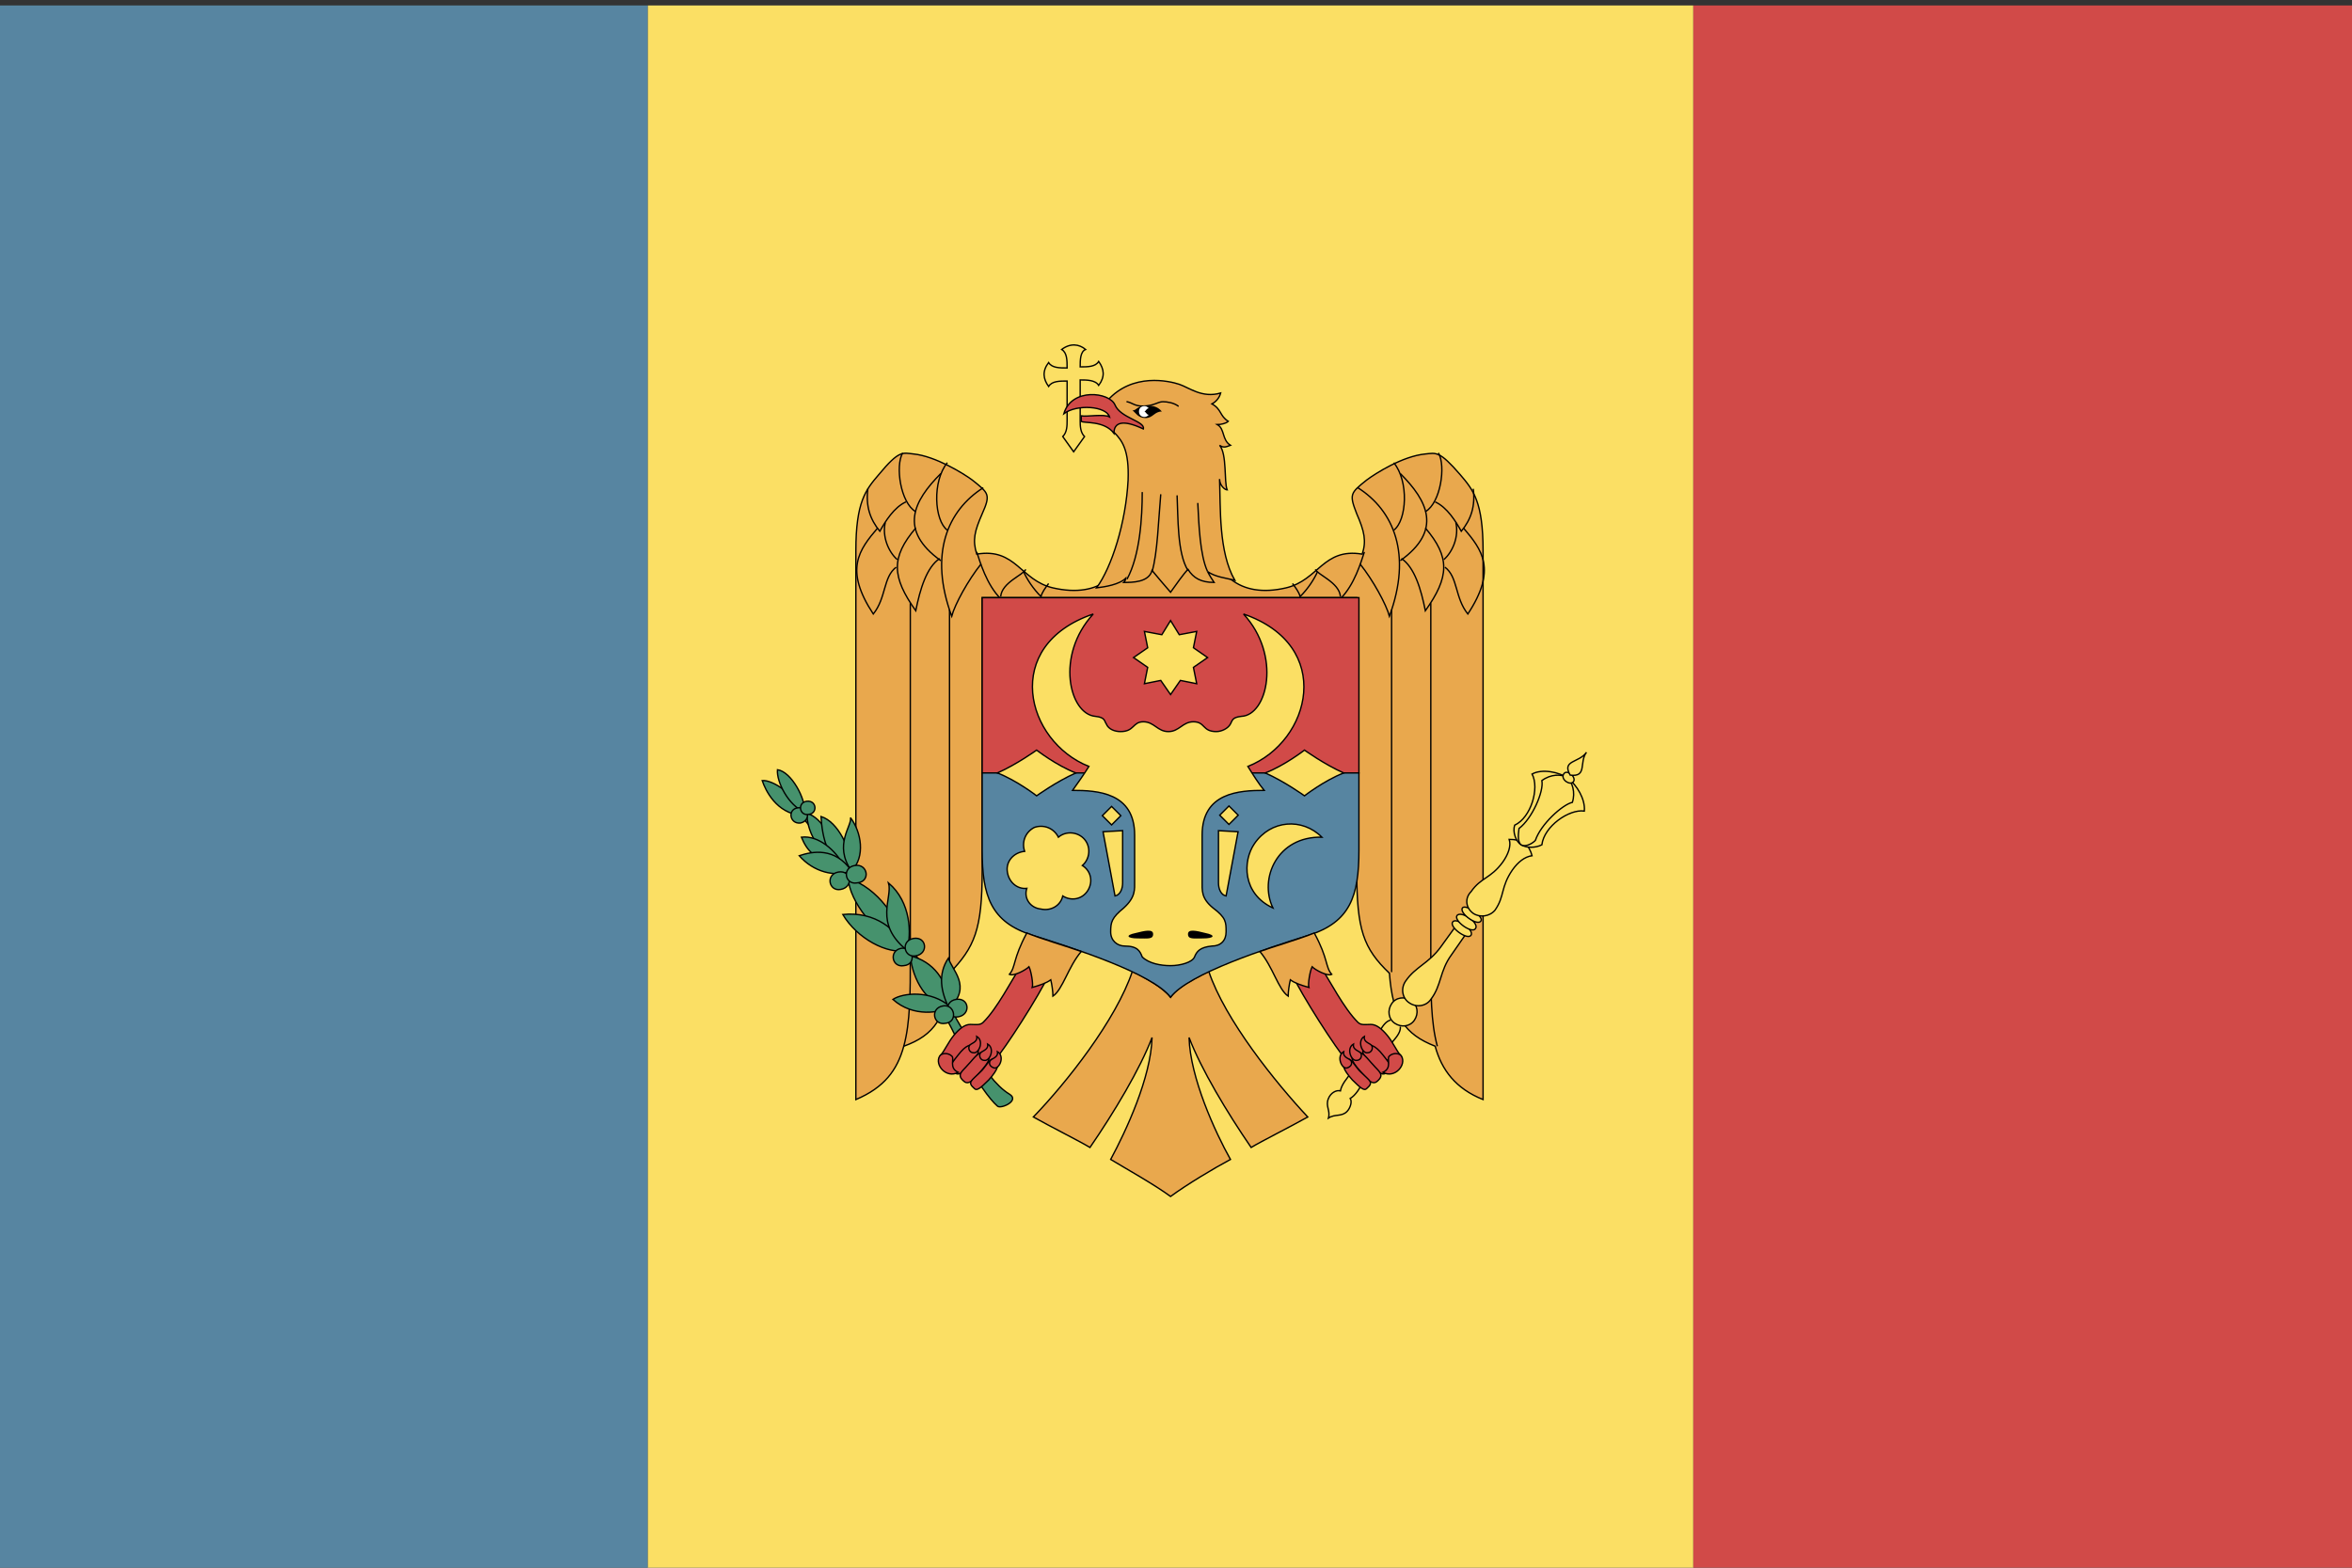 <?xml version="1.0" encoding="utf-8"?>
<!-- Generator: Adobe Illustrator 22.1.0, SVG Export Plug-In . SVG Version: 6.00 Build 0)  -->
<svg version="1.1" id="layer_1" xmlns="http://www.w3.org/2000/svg" xmlns:xlink="http://www.w3.org/1999/xlink" x="0px" y="0px"
	 viewBox="0 0 216 144" style="enable-background:new 0 0 216 144;" xml:space="preserve">
<rect x="0" y="0" width="216" height="144" fill="#333333" stroke="none"/>
<style type="text/css">
	.st0{fill:#D14A48;}
	.st1{fill:#5785A1;}
	.st2{fill:#FBDF64;}
	.st3{fill:#FBDF64;stroke:#000000;stroke-width:0.125;}
	.st4{fill:#E9A84D;stroke:#000000;stroke-width:0.125;}
	.st5{fill:none;stroke:#000000;stroke-width:0.125;stroke-linecap:round;}
	.st6{fill:none;stroke:#000000;stroke-width:0.125;}
	.st7{fill:#D14A48;stroke:#000000;stroke-width:0.125;}
	.st8{fill:#5785A1;stroke:#000000;stroke-width:0.125;}
	.st9{fill:#FFFFFF;}
	.st10{fill:#46926D;stroke:#000000;stroke-width:0.125;}
	.st11{fill:#FBDF64;stroke:#000000;stroke-width:0.125;stroke-linecap:round;}
</style>
<rect x="155.5" y="0.5" class="st0" width="60.5" height="144"/>
<rect y="0.5" class="st1" width="59.5" height="144"/>
<rect x="59.5" y="0.5" class="st2" width="96" height="144"/>
<g>
	<g>
		<path class="st3" d="M99.2,33.7c0.7,0,1.4,0,1.7-0.5c0.5,0.7,0.6,1.4,0,2.2c-0.3-0.5-1.1-0.5-1.7-0.5l0,3.7c0,0.5,0,1.1,0.4,1.5
			l-1,1.4l-1-1.4c0.4-0.4,0.4-1,0.4-1.5V35c-0.7,0-1.4,0-1.7,0.5c-0.5-0.7-0.6-1.4,0-2.2c0.3,0.5,1,0.5,1.7,0.5c0-0.7,0-1.4-0.5-1.7
			c0.8-0.6,1.6-0.5,2.2,0C99.2,32.3,99.2,33.1,99.2,33.7z"/>
	</g>
	<g>
		<path class="st4" d="M107.5,109.9c1.5-1.1,4-2.6,5.5-3.4c-1.4-2.5-3.7-7.5-3.8-11.2c1.1,2.9,3.5,6.9,5.7,10.1
			c1-0.6,3.6-1.9,5.2-2.8c-2.9-3.1-7.6-8.9-9.1-13.4c-1.3,0.7-2.8,1.4-3.5,2.4c-0.7-0.9-2.2-1.7-3.5-2.4c-1.5,4.5-6.1,10.3-9.1,13.4
			c1.6,0.9,4.2,2.2,5.2,2.8c2.2-3.2,4.6-7.2,5.7-10.1c-0.1,3.7-2.4,8.6-3.8,11.2C103.5,107.4,106,108.8,107.5,109.9z"/>
		<path class="st4" d="M90.2,54.9c0,0,0,19.7,0,25.1c0,5.4-0.7,7-3,9.4c-0.2,4-1.4,5.7-4.2,6.7c-0.6,2.2-1.8,3.8-4.4,4.9
			c0,0,0-39.3,0-50.4c0-4.5,0.9-5.6,2.1-7c1.9-2.3,2.2-2,3.2-1.9c2,0.2,4.6,1.8,5.4,2.4c1.5,1.2,1.7,1.3,0.9,3.1
			c-0.7,1.6-0.9,2.4-0.5,3.7c3.6-0.6,4,2.4,7,3.1c4.4,1,6.7-1.3,7.2-5.2h7c0.5,3.9,2.9,6.2,7.2,5.2c3-0.7,3.4-3.7,7-3.1
			c0.4-1.2,0.2-2.1-0.5-3.7c-0.7-1.8-0.6-1.9,0.9-3.1c0.8-0.6,3.3-2.2,5.4-2.4c1-0.1,1.3-0.3,3.2,1.9c1.2,1.4,2.1,2.5,2.1,7
			c0,11.1,0,50.4,0,50.4c-2.5-1-3.8-2.7-4.4-4.9c-2.8-1.1-3.9-2.7-4.2-6.7c-2.4-2.3-3-4-3-9.4c0-5.4,0-25.1,0-25.1H90.2z"/>
		<path class="st4" d="M113.4,53.3c-0.8-0.2-1.8-0.3-2.5-0.8c0.2,0.4,0.4,0.7,0.6,1c-1.2,0-1.9-0.4-2.4-1.2
			c-0.4,0.4-1.1,1.4-1.6,2.1c-0.6-0.7-1.3-1.5-1.7-2c-0.3,1.1-1.8,1.1-2.6,1.1c0.1-0.1,0.2-0.3,0.2-0.4c-0.6,0.6-1.9,0.8-2.7,0.9
			c1.4-1.9,2.7-6,2.9-9.9c0.1-2.7-0.5-3.6-1.3-4.4c-0.4-0.4-0.7-2.8-0.6-2.9c2.3-2.6,5.7-1.8,6.6-1.5c0.9,0.3,2.1,1.3,3.8,0.8
			c-0.1,0.4-0.4,0.8-0.8,1c0.9,0.5,0.7,1.1,1.5,1.6c-0.2,0.2-0.7,0.3-1,0.3c0.7,0.4,0.4,1.4,1.2,1.9c-0.3,0.1-0.6,0.3-1,0
			c0.7,0.8,0.4,3.4,0.7,4.1c-0.2,0-0.7-0.4-0.7-1C112.1,46.6,111.9,50.7,113.4,53.3z"/>
	</g>
	<g>
		<path class="st5" d="M103.5,36.9c0.5,0.1,0.7,0.4,1.4,0.4c1.1,0,1.4-0.4,1.9-0.4c0.4,0,1,0.1,1.4,0.4"/>
		<g>
			<path class="st6" d="M104.9,45.2c0,2.3-0.2,5.8-1.4,8"/>
			<path class="st6" d="M106.6,45.4c-0.2,2.2-0.3,5.5-0.8,7.1"/>
			<path class="st6" d="M108.1,45.5c0.1,2,0,5.3,1,6.9"/>
			<path class="st6" d="M110,46.2c0.1,2,0.2,4.8,0.9,6.3"/>
		</g>
		<g>
			<path class="st6" d="M87.2,89.3c0-0.5,0-1.1,0-1.6c0-5.2,0-31.7,0-31.7"/>
			<path class="st6" d="M83,96.1c0.6-2.2,0.6-4.9,0.6-8.2c0-5.6,0-32.5,0-32.5"/>
			<path class="st6" d="M90.3,44.8c-3.3,2.1-5,6.1-2.9,11.8c0.3-1.1,1.5-3.3,2.7-4.8"/>
			<path class="st6" d="M91.9,54.8c0.1-1.3,2.1-2,2.3-2.5"/>
			<path class="st6" d="M94,52.5c0.3,0.7,0.9,1.6,1.6,2.3c0.1-0.4,0.4-0.8,0.7-1.2"/>
			<path class="st6" d="M87,42.5c-1.4,1.7-1.2,5.3,0,6.2"/>
			<path class="st6" d="M86.4,43.5c-2.5,2.5-3.9,5.2,0,8"/>
			<path class="st6" d="M82.9,41.6c-0.7,1.2-0.2,4.6,1.2,5.4"/>
			<path class="st6" d="M79.7,44.9c-0.2,1.6,0.2,2.8,1.1,3.9c0.5-0.9,1.3-2.2,2.4-2.7"/>
			<path class="st6" d="M84.1,48.5c-2.3,2.7-2.2,4.5,0,7.6c0.4-2,1-4,2.2-4.8"/>
			<path class="st6" d="M81.3,48c-0.3,1.3,0.3,2.7,1.1,3.4"/>
			<path class="st6" d="M80.6,48.5c-1.7,2-3.1,3.8-0.4,7.9c1.2-1.5,0.9-3.4,2.1-4.3"/>
			<path class="st6" d="M89.7,50.7c0.3,0.9,0.9,3,2.2,4.3"/>
		</g>
		<g>
			<path class="st6" d="M127.8,89.3c0-0.5,0-1.1,0-1.6c0-5.2,0-31.7,0-31.7"/>
			<path class="st6" d="M132,96.1c-0.6-2.2-0.6-4.9-0.6-8.2c0-5.6,0-32.5,0-32.5"/>
			<path class="st6" d="M124.7,44.8c3.3,2.1,5,6.1,2.9,11.8c-0.3-1.1-1.5-3.3-2.7-4.8"/>
			<path class="st6" d="M123.1,54.8c-0.1-1.3-2.1-2-2.3-2.5"/>
			<path class="st6" d="M121,52.5c-0.3,0.7-0.9,1.6-1.6,2.3c-0.1-0.4-0.4-0.8-0.7-1.2"/>
			<path class="st6" d="M128,42.5c1.4,1.7,1.2,5.3,0,6.2"/>
			<path class="st6" d="M128.6,43.5c2.5,2.5,3.9,5.2,0,8"/>
			<path class="st6" d="M132.1,41.6c0.7,1.2,0.2,4.6-1.2,5.4"/>
			<path class="st6" d="M135.3,44.9c0.2,1.6-0.2,2.8-1.1,3.9c-0.5-0.9-1.3-2.2-2.4-2.7"/>
			<path class="st6" d="M130.9,48.5c2.3,2.7,2.2,4.5,0,7.6c-0.4-2-1-4-2.2-4.8"/>
			<path class="st6" d="M133.7,48c0.3,1.3-0.3,2.7-1.1,3.4"/>
			<path class="st6" d="M134.4,48.5c1.7,2,3.1,3.8,0.4,7.9c-1.2-1.5-0.9-3.4-2.1-4.3"/>
			<path class="st6" d="M125.3,50.7c-0.3,0.9-0.9,3-2.2,4.3"/>
		</g>
	</g>
	<path class="st7" d="M90.2,71c0-6.9,0-16.1,0-16.1h34.6c0,0,0,9.2,0,16.1H90.2z"/>
	<path class="st8" d="M124.8,71c0,3.4,0,6.3,0,7.1c0,4.2-0.8,6.6-4.6,7.8c-3.8,1.2-11,3.5-12.7,5.7c-1.7-2.2-8.9-4.5-12.7-5.7
		c-3.8-1.2-4.6-3.6-4.6-7.8c0-0.8,0-3.7,0-7.1H124.8z"/>
	<g>
		<path class="st3" d="M107.5,88.7c0.9,0,2-0.3,2.2-0.8c0.2-0.5,0.5-0.9,1.6-1c0.8,0,1.3-0.5,1.3-1.3c0-0.9,0-1.3-1.2-2.2
			c-1.1-0.9-1-1.6-1-2.5c0-0.8,0-3.4,0-4.2c0-3.9,3.4-4.1,5.7-4.1c-0.5-0.6-1-1.4-1.5-2.2c5.8-2.3,8-11.1-0.4-14
			c3.5,3.8,2.2,9.3-0.2,9.4c-0.8,0.1-0.8,0.3-1,0.7c-0.2,0.4-0.8,0.7-1.3,0.7c-1.3,0-1-0.9-2.1-0.9c-1,0-1.3,0.9-2.3,0.9
			s-1.3-0.9-2.3-0.9c-1,0-0.8,0.9-2.1,0.9c-0.5,0-1.1-0.2-1.3-0.7c-0.2-0.3-0.1-0.6-1-0.7c-2.4-0.2-3.7-5.6-0.2-9.4
			c-8.5,2.9-6.2,11.7-0.4,14c-0.5,0.8-1,1.5-1.5,2.2c2.3,0,5.7,0.2,5.7,4.1c0,0.8,0,3.4,0,4.2c0,0.8,0.1,1.5-1,2.5
			c-1.1,0.9-1.2,1.3-1.2,2.2c0,0.8,0.6,1.3,1.3,1.3c1.2,0,1.4,0.5,1.6,1C105.5,88.5,106.6,88.7,107.5,88.7z"/>
		<path class="st3" d="M94.3,81.6c-0.9,0.1-1.7-0.6-1.8-1.6c-0.1-0.9,0.6-1.7,1.6-1.8c-0.3-0.9,0.1-1.8,0.9-2.2
			c0.9-0.3,1.8,0.1,2.2,0.9c0.7-0.6,1.8-0.5,2.4,0.2c0.6,0.7,0.5,1.8-0.2,2.4c0.8,0.5,1,1.5,0.5,2.3c-0.5,0.8-1.5,1-2.3,0.5
			c-0.2,0.9-1.1,1.4-2,1.2C94.6,83.4,94,82.5,94.3,81.6z"/>
		<path class="st3" d="M121.4,76.9c-1.8-1.8-4.7-1.6-6.2,0.6c-1.1,1.6-1.1,4.6,1.7,5.9C115.6,80.7,117.3,76.8,121.4,76.9z"/>
		<polygon class="st3" points="107.5,57 108.3,58.3 109.9,58 109.6,59.5 110.9,60.4 109.6,61.3 109.9,62.8 108.4,62.5 107.5,63.8 
			106.6,62.5 105.1,62.8 105.4,61.3 104.1,60.4 105.4,59.5 105.1,58 106.7,58.3 		"/>
		<path class="st3" d="M103.1,76.3c0,0.7,0,4.3,0,4.8c0,0.5-0.2,1.1-0.7,1.2l-1.1-5.9L103.1,76.3z"/>
		
			<rect x="101.5" y="74.3" transform="matrix(0.707 -0.707 0.707 0.707 -23.054 94.154)" class="st3" width="1.2" height="1.2"/>
		<path class="st3" d="M111.9,76.3c0,0.7,0,4.3,0,4.8c0,0.5,0.2,1.1,0.7,1.2l1.1-5.9L111.9,76.3z"/>
		
			<rect x="112.3" y="74.3" transform="matrix(0.707 -0.707 0.707 0.707 -19.911 101.746)" class="st3" width="1.2" height="1.2"/>
		<path class="st3" d="M98.8,71c-1.8,0.8-3.6,2.1-3.6,2.1s-1.8-1.4-3.6-2.1c1.8-0.8,3.6-2.1,3.6-2.1S97,70.3,98.8,71z"/>
		<path class="st3" d="M116.2,71c1.8,0.8,3.6,2.1,3.6,2.1s1.8-1.4,3.6-2.1c-1.8-0.8-3.6-2.1-3.6-2.1S118,70.3,116.2,71z"/>
	</g>
	<g>
		<path class="st7" d="M102.3,39.8c0-1,0.8-1.3,2.7-0.4c0.2-0.7-2.1-1-2.6-2.2c-0.5-1.2-4-1.6-4.7,0.8c1.2-0.9,3.9-0.7,4.2,0.3
			c-0.5-0.3-2.1,0-2.6-0.1v0.5C99.5,38.9,101.4,38.6,102.3,39.8z"/>
	</g>
	<path d="M106.7,37.8c-0.4-0.5-1-0.6-1.6-0.5c-0.7,0-0.7,0.4-1.1,0.4c0.3,0.2,0.5,0.7,1.2,0.7C105.9,38.4,106,37.8,106.7,37.8z"/>
	<path class="st9" d="M105.5,38.1c-0.1,0.1-0.2,0.2-0.4,0.2c-0.3,0-0.5-0.2-0.5-0.5c0-0.3,0.2-0.5,0.5-0.5c0.2,0,0.3,0.1,0.4,0.2
		c-0.2,0-0.3,0.3-0.4,0.3C105.3,37.9,105.3,38.1,105.5,38.1z"/>
	<g>
		<path class="st10" d="M89.4,96.4c0.7,1.5,2.1,3.4,3.3,4.1c1,0.6-0.8,1.4-1.1,1.1c-0.7-0.6-2-2.4-2.7-4c-1.9-4.2-4.4-8.7-6.4-10.7
			c-1.9-2.1-7.2-10.3-9.1-12.1c-0.5-0.5-0.7-1.7,1.1,0.6c1.8,2.3,7.8,10.1,9.4,12.1C85.4,89.4,88.2,94.1,89.4,96.4z"/>
		<path class="st10" d="M70,71.7c0.3,0.9,1.3,3,3.6,3.2C73.2,73,70.9,71.6,70,71.7z"/>
		<path class="st10" d="M71.4,70.7c-0.1,1.1,1,3.3,2.5,3.9C74,73.4,72.7,70.9,71.4,70.7z"/>
		<path class="st10" d="M74.1,74.7c0,1.6,1,3.6,2.6,4.1C76.7,77.3,75.5,75.1,74.1,74.7z"/>
		<path class="st10" d="M78.3,79.8C78.1,78,77,75.5,75.4,75C75.5,76.8,76,79.6,78.3,79.8z"/>
		<path class="st10" d="M73.6,76.9c1.6-0.2,3.2,1.3,3.8,2.5C74.8,79.1,74.1,78.1,73.6,76.9z"/>
		<path class="st10" d="M78.2,80c-1.7-2.4,0.1-4.2-0.1-4.9C79.1,76.4,79.5,78.7,78.2,80z"/>
		<path class="st10" d="M78.2,80c-1.5-2.2-3.6-1.8-4.8-1.4C74.7,80.1,76.7,80.6,78.2,80z"/>
		<path class="st10" d="M77.9,80.7c2.7,0.8,4.8,3.9,5.1,6.1C80.4,86,78,82.7,77.9,80.7z"/>
		<path class="st10" d="M83.3,87.3c-0.9-1.9-2.9-3.6-5.9-3.3C78.7,86.2,81.5,87.7,83.3,87.3z"/>
		<path class="st10" d="M81.6,81.1c2.1,1.8,2.1,4.7,1.7,6.2C80.2,84.8,82,82.5,81.6,81.1z"/>
		<path class="st10" d="M83.6,87.8c0.2,2.2,1.6,4.6,3.5,4.6C87.1,90.1,85.7,88.3,83.6,87.8z"/>
		<path class="st10" d="M87.3,92.5c-1.8-1.6-4.4-1.3-5.3-0.7C83.9,93.5,86.4,93,87.3,92.5z"/>
		<path class="st10" d="M87.2,92.7c-0.8-1.6-1.1-3.2-0.1-4.7c0.3,1.1,2.2,2.6,0.1,4.6"/>
		<path class="st10" d="M82.8,87.1c-1.2,0.2-0.9,1.8,0.2,1.6C84.2,88.6,83.9,87,82.8,87.1z"/>
		<path class="st10" d="M83.9,86.2c-1.2,0.2-0.9,1.8,0.2,1.6C85.3,87.6,85.1,86,83.9,86.2z"/>
		<path class="st10" d="M77,80.1c-1.2,0.2-0.9,1.8,0.2,1.6C78.4,81.5,78.2,79.9,77,80.1z"/>
		<path class="st10" d="M78.5,79.5c-1.2,0.2-0.9,1.8,0.2,1.6C80,81,79.7,79.3,78.5,79.5z"/>
		<path class="st10" d="M73.3,74.2c-1,0.1-0.8,1.5,0.2,1.4C74.5,75.4,74.3,74.1,73.3,74.2z"/>
		<path class="st10" d="M74.1,73.6c-0.9,0.1-0.7,1.4,0.2,1.2C75.1,74.7,75,73.5,74.1,73.6z"/>
		<path class="st10" d="M87.8,91.8c-1.2,0.2-0.9,1.8,0.2,1.6C89.2,93.2,89,91.6,87.8,91.8z"/>
		<path class="st10" d="M86.6,92.4c-1.2,0.2-0.9,1.8,0.2,1.6C88,93.9,87.7,92.2,86.6,92.4z"/>
	</g>
	<g>
		<path class="st3" d="M128.6,94.3c0.1,0.8-1.1,1.7-1.9,2.7c-1.2,1.4-1.7,3.3-2.7,3.9c0.2,0.3,0,0.9-0.3,1.2
			c-0.5,0.5-1.1,0.2-1.7,0.6c0.2-0.7-0.3-1.1,0-1.8c0.2-0.5,0.7-0.8,1.1-0.7c0.2-1.1,1.8-2.3,2.7-3.8c0.7-1.1,1.1-2.5,1.9-2.7"/>
		<path class="st11" d="M128.1,94c0.6,0.4,1.4,0.3,1.8-0.3c0.4-0.6,0.3-1.4-0.3-1.8c-0.6-0.4-1.4-0.3-1.8,0.3
			C127.4,92.8,127.5,93.6,128.1,94z"/>
		<path class="st11" d="M135.8,84.1l-2.5,3.6c-1.1,1.5-0.9,2.8-1.9,4.1c-0.4,0.6-1.3,0.8-2,0.3c-0.6-0.4-0.8-1.3-0.3-2
			c0.9-1.3,2.1-1.6,3.2-3.1l2.6-3.6"/>
		<path class="st11" d="M133.4,84.7c-0.3,0.5,1.4,1.7,1.7,1.2C135.4,85.4,133.7,84.2,133.4,84.7z"/>
		<path class="st11" d="M133.8,84.1c-0.3,0.5,1.4,1.7,1.7,1.2C135.9,84.8,134.2,83.6,133.8,84.1z"/>
		<path class="st11" d="M134.3,83.4c-0.3,0.5,1.4,1.7,1.7,1.2C136.3,84.2,134.6,83,134.3,83.4z"/>
		<path class="st11" d="M135.3,83.9c0.6,0.4,1.5,0.3,2-0.3c0.9-1.3,0.5-2.1,1.6-3.7c0.5-0.7,1.1-1.2,1.8-1.3c-0.1-0.4-0.4-1-0.7-1.2
			c-0.3-0.2-0.9-0.3-1.4-0.3c0.2,0.6-0.1,1.4-0.6,2.1c-1.1,1.5-2,1.4-2.9,2.7C134.5,82.5,134.6,83.4,135.3,83.9z"/>
		<path class="st11" d="M139.7,77.6c0.5,0.3,1.3,0.3,1.9,0c0.2-1.7,2.5-3.3,3.9-3.1c0.1-1.1-0.7-2.4-1.5-3c-0.8-0.6-2.4-0.9-3.3-0.4
			c0.7,1.3-0.1,4-1.6,4.7C138.9,76.4,139.2,77.3,139.7,77.6z"/>
		<path class="st11" d="M139.7,77.6c0.3,0.2,0.9,0,1.3-0.4c0.5-1.5,2.5-3.3,3.4-3.5c0.3-0.9,0-1.9-0.5-2.3c-0.5-0.3-1.5-0.3-2.3,0.3
			c0.2,1-0.9,3.5-2.1,4.4C139.4,76.8,139.4,77.4,139.7,77.6z"/>
		<path class="st11" d="M143.6,71.1c-0.3,0.5,0.6,1.1,0.9,0.7S143.9,70.6,143.6,71.1z"/>
		<path class="st11" d="M144.2,71.2c1.6,0.2,0.8-1.2,1.5-2.1C145,70.1,143.4,69.8,144.2,71.2z"/>
	</g>
	<g>
		<g>
			<path class="st7" d="M87.6,97.4c-0.7,1-1.7,0.1-1.2-0.5c0.3-0.3,0.7-1.2,1.2-1.8c0.5-0.6,1-1,1.5-1c0.5,0,0.9,0.1,1.2-0.2
				c1.3-1.3,2.5-3.7,3.6-5.4c0.9-1.4,2.9,0.4,2.5,0.9c-1,2.1-4,6.8-5.2,8.2C90.7,98.5,88.2,96.8,87.6,97.4z"/>
			<path class="st7" d="M88,96.9c-0.8,1-0.9,1.2-0.4,1.6c0.4,0.3,0.7,0.2,1.4-0.7c0.8-0.9,1.1-1.2,0.6-1.6
				C89.2,95.8,88.7,96,88,96.9z"/>
			<path class="st7" d="M88.9,97.8c-0.5,0.6-1.1,0.9-0.4,1.5c0.3,0.3,0.7,0.2,1.4-0.7c0.8-0.9,1.2-1.4,0.7-1.8
				C90,96.3,89.4,97.3,88.9,97.8z"/>
			<path class="st7" d="M90,98.5c-0.8,0.8-1.2,0.9-0.5,1.5c0.2,0.2,0.5,0,1.3-0.8c0.9-1,1-1.5,0.6-1.8C91,96.9,90.5,98.1,90,98.5z"
				/>
		</g>
		<g>
			<path class="st7" d="M127.4,97.4c0.7,1,1.7,0.1,1.2-0.5c-0.3-0.3-0.7-1.2-1.2-1.8c-0.5-0.6-1-1-1.5-1c-0.5,0-0.9,0.1-1.2-0.2
				c-1.3-1.3-2.5-3.7-3.6-5.4c-0.9-1.4-2.9,0.4-2.5,0.9c1,2.1,4,6.8,5.2,8.2C124.3,98.5,126.8,96.8,127.4,97.4z"/>
			<path class="st7" d="M127,96.9c0.8,1,0.9,1.2,0.4,1.6c-0.4,0.3-0.7,0.2-1.4-0.7c-0.8-0.9-1.1-1.2-0.6-1.6
				C125.7,95.8,126.3,96,127,96.9z"/>
			<path class="st7" d="M126.1,97.8c0.5,0.6,1.1,0.9,0.4,1.5c-0.3,0.3-0.7,0.2-1.4-0.7c-0.8-0.9-1.2-1.4-0.7-1.8
				C125,96.3,125.6,97.3,126.1,97.8z"/>
			<path class="st7" d="M125,98.5c0.8,0.8,1.2,0.9,0.5,1.5c-0.2,0.2-0.5,0-1.3-0.8c-0.9-1-1-1.5-0.6-1.8
				C124,96.9,124.5,98.1,125,98.5z"/>
		</g>
	</g>
	<g>
		<path class="st4" d="M99.3,87.4c-1.2,1.4-1.7,3.5-2.6,4.1c0-0.4-0.1-1.1-0.2-1.5c-0.4,0.3-1,0.5-1.7,0.7c0.1-0.3-0.1-1.5-0.3-1.9
			c-0.3,0.3-1.4,0.9-1.8,0.7c0.6-0.7,0.3-1.4,1.6-3.8C95.5,86.2,98.2,87,99.3,87.4z"/>
		<path class="st4" d="M115.7,87.4c1.2,1.4,1.7,3.5,2.6,4.1c0-0.4,0.1-1.1,0.2-1.5c0.4,0.3,1,0.5,1.7,0.7c-0.1-0.3,0.1-1.5,0.3-1.9
			c0.3,0.3,1.4,0.9,1.8,0.7c-0.6-0.7-0.3-1.4-1.6-3.8C119.5,86.2,116.8,87,115.7,87.4z"/>
	</g>
	<g>
		<path class="st7" d="M89.4,96.7c0.5,0.1,1-1.1,0.3-1.5c0.1,0.6-0.6,0.6-0.7,0.9C88.9,96.4,89.1,96.7,89.4,96.7z"/>
		<path class="st7" d="M86.3,97c-0.5,0.8,0.6,2.1,1.7,1.5c-0.9-0.4-0.3-1.3-0.6-1.5C87.1,96.7,86.5,96.7,86.3,97z"/>
		<path class="st7" d="M90.4,97.4c0.5,0.1,1-1.1,0.3-1.5c0.1,0.6-0.6,0.6-0.7,0.9C89.9,97.1,90.1,97.4,90.4,97.4z"/>
		<path class="st7" d="M91.3,98.1c0.5,0.1,1-1.1,0.3-1.5c0.1,0.6-0.6,0.6-0.7,0.9C90.8,97.8,91,98,91.3,98.1z"/>
		<path class="st7" d="M125.6,96.7c-0.5,0.1-1-1.1-0.3-1.5c-0.1,0.6,0.6,0.6,0.7,0.9C126.1,96.4,125.9,96.7,125.6,96.7z"/>
		<path class="st7" d="M128.7,97c0.5,0.8-0.6,2.1-1.7,1.5c0.9-0.4,0.3-1.3,0.6-1.5C127.9,96.7,128.5,96.7,128.7,97z"/>
		<path class="st7" d="M124.6,97.4c-0.5,0.1-1-1.1-0.3-1.5c-0.1,0.6,0.6,0.6,0.7,0.9C125.1,97.1,124.9,97.4,124.6,97.4z"/>
		<path class="st7" d="M123.7,98.1c-0.5,0.1-1-1.1-0.3-1.5c-0.1,0.6,0.6,0.6,0.7,0.9C124.2,97.8,124,98,123.7,98.1z"/>
	</g>
	<g>
		<path d="M104.3,85.7c0.8-0.2,1.6-0.4,1.6,0.1c0,0.5-0.5,0.4-1.4,0.4C103.5,86.2,103.3,85.9,104.3,85.7z"/>
		<path d="M110.7,85.7c-0.8-0.2-1.6-0.4-1.6,0.1c0,0.5,0.5,0.4,1.4,0.4C111.5,86.2,111.7,85.9,110.7,85.7z"/>
	</g>
</g>
</svg>
